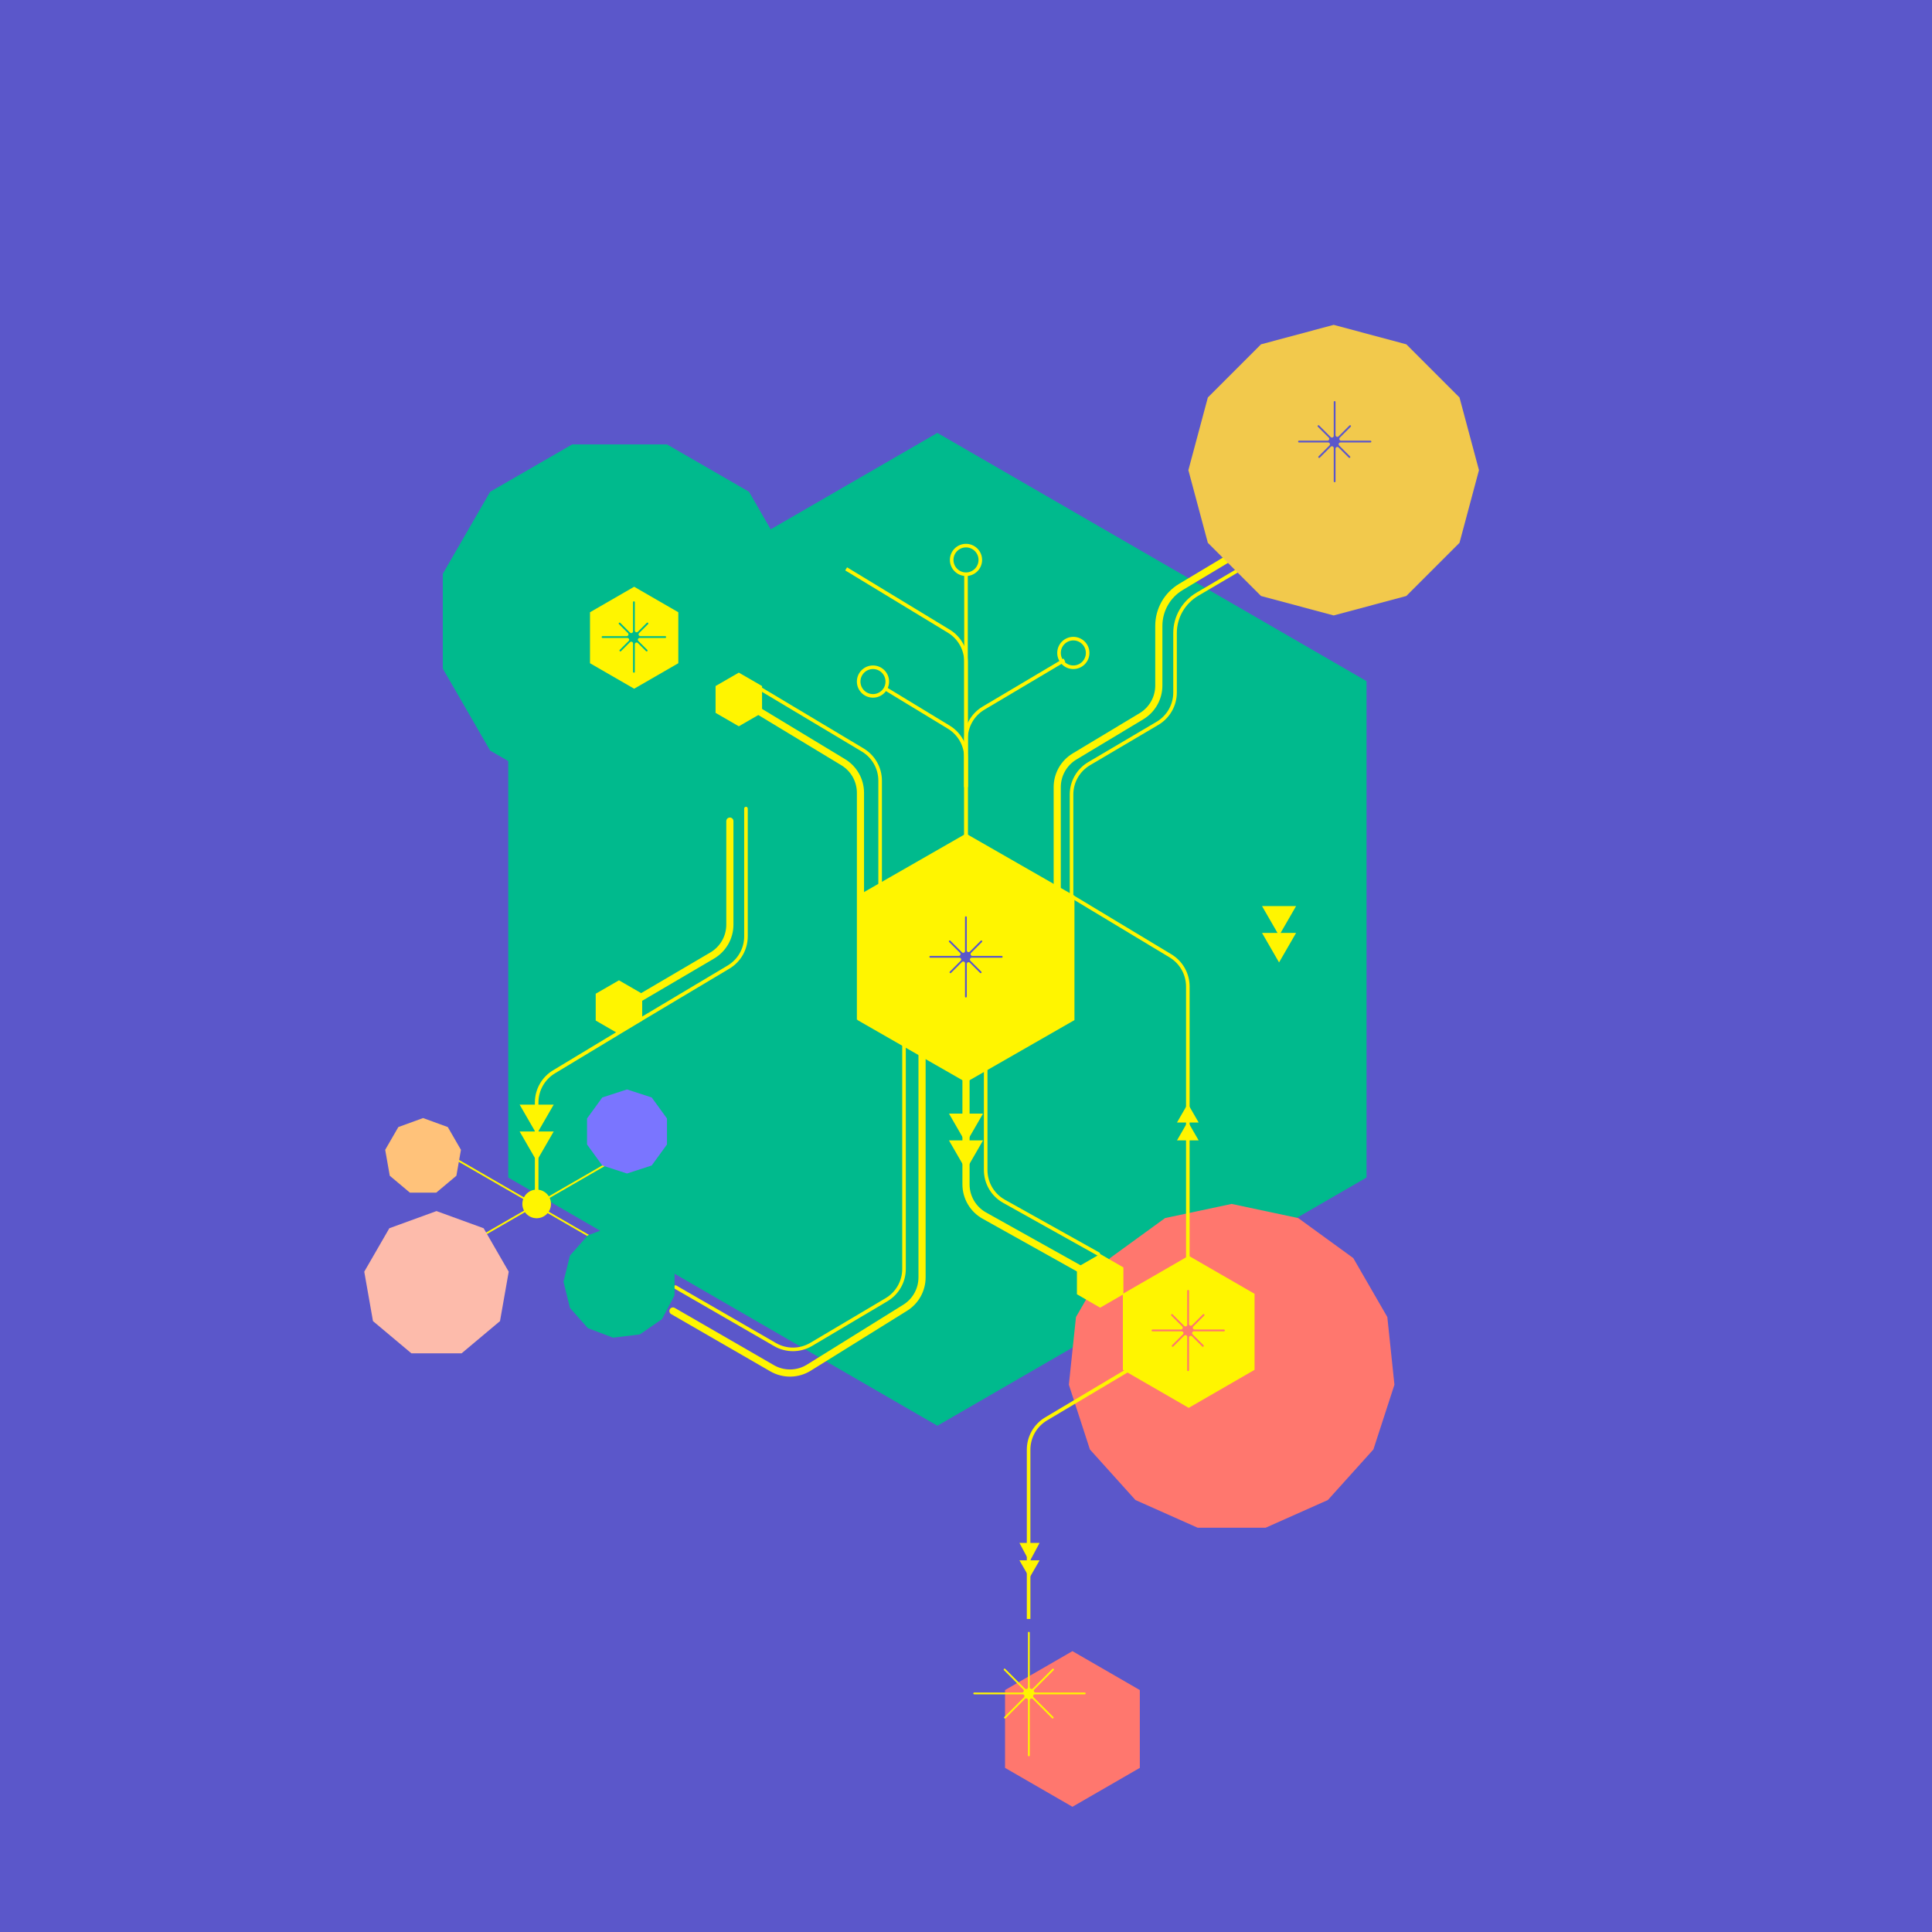 <svg width="1080" height="1080" viewBox="0 0 1080 1080" fill="none" xmlns="http://www.w3.org/2000/svg">
<rect width="1080" height="1080" fill="#5B57CA"/>
<g filter="url(#filter0_i)">
<path d="M540 258L779.889 396.75V674.25L540 813L300.111 674.25V396.75L540 258Z" fill="#00BA8D"/>
</g>
<path d="M349 563L398.132 534.132C404.245 530.539 408 523.979 408 516.888L408 459" stroke="#FFF500" stroke-width="4" stroke-linecap="round"/>
<path d="M358 570L407.251 540.602C413.297 536.993 417 530.471 417 523.429L417 452" stroke="#FFF500" stroke-width="2" stroke-linecap="round"/>
<g filter="url(#filter1_i)">
<path d="M540 454L611.014 494.75V576.25L540 617L468.986 576.25V494.75L540 454Z" fill="#00BA8D"/>
</g>
<g filter="url(#filter2_i)">
<path d="M282.005 282.902L327.871 256.42L380.834 256.42L426.7 282.902L453.182 328.768V381.731L426.7 427.597L380.834 454.079L327.871 454.079L282.005 427.597L255.523 381.731V328.768L282.005 282.902Z" fill="#00BA8D"/>
</g>
<path d="M540 466L600.622 500.75V570.25L540 605L479.378 570.25V500.75L540 466Z" fill="#FFF500"/>
<g filter="url(#filter3_i)">
<path d="M664.5 653L701.716 660.911L732.498 683.275L751.522 716.225L755.499 754.064L743.741 790.25L718.282 818.525L683.524 834.001H645.476L610.718 818.525L585.259 790.25L573.501 754.064L577.478 716.225L596.502 683.275L627.284 660.911L664.5 653Z" fill="#FF776E"/>
</g>
<path d="M664.5 702L701.306 723.25V765.75L664.5 787L627.694 765.75V723.25L664.5 702Z" fill="#FFF500"/>
<path d="M354.5 328L379.182 342.25V370.75L354.5 385L329.818 370.75V342.25L354.5 328Z" fill="#FFF500"/>
<path d="M413 376L425.99 383.5V398.5L413 406L400.01 398.5V383.5L413 376Z" fill="#FFF500"/>
<path d="M346 548L358.99 555.5V570.5L346 578L333.01 570.5V555.5L346 548Z" fill="#FFF500"/>
<path d="M615 701L627.99 708.5V723.5L615 731L602.01 723.5V708.5L615 701Z" fill="#FFF500"/>
<path d="M603 709L550.245 679.526C543.919 675.992 540 669.312 540 662.066V598" stroke="#FFF500" stroke-width="4" stroke-linecap="round"/>
<path d="M376.193 732.866L431.607 764.859C437.998 768.549 445.902 768.42 452.169 764.522L505.991 731.049C511.86 727.399 515.429 720.977 515.429 714.065L515.429 570.928" stroke="#FFF500" stroke-width="4" stroke-linecap="round"/>
<path d="M614 701L561.245 671.526C554.919 667.992 551 661.312 551 654.066V590" stroke="#FFF500" stroke-width="2" stroke-linecap="round"/>
<path d="M377.607 719.497L433.267 751.632C439.528 755.246 447.252 755.201 453.469 751.513L495.553 726.554C501.627 722.951 505.351 716.413 505.351 709.351L505.351 576.388" stroke="#FFF500" stroke-width="2" stroke-linecap="round"/>
<path d="M420 395L471.355 426.077C477.342 429.7 481 436.19 481 443.188L481 570" stroke="#FFF500" stroke-width="4"/>
<path d="M425 385L482.265 419.25C488.303 422.861 492 429.379 492 436.414L492 572" stroke="#FFF500" stroke-width="2"/>
<path d="M495 385L530.383 406.492C536.354 410.119 540 416.599 540 423.586L540 467" stroke="#FFF500" stroke-width="2"/>
<path d="M595 369L549.787 395.854C543.719 399.458 540 405.992 540 413.05L540 467" stroke="#FFF500" stroke-width="2"/>
<path d="M473 318L530.377 352.826C536.352 356.452 540 362.934 540 369.923L540 440" stroke="#FFF500" stroke-width="2"/>
<path d="M540 321L540 358.843L540 440" stroke="#FFF500" stroke-width="2"/>
<path d="M599 501L599 444.114C599 437.038 602.739 430.488 608.833 426.891L647.024 404.348C653.118 400.75 656.857 394.201 656.857 387.124L656.857 353.859C656.857 344.961 661.608 336.718 669.369 332.15L707 310" stroke="#FFF500" stroke-width="2" stroke-linecap="round"/>
<path d="M591 497L591 440.005C591 432.988 594.678 426.483 600.692 422.866L638.094 400.372C644.107 396.755 647.786 390.251 647.786 383.233L647.786 349.859C647.786 340.961 652.449 332.718 660.066 328.15L697 306" stroke="#FFF500" stroke-width="4" stroke-linecap="round"/>
<path d="M664 746L584.767 793.184C578.711 796.79 575 803.319 575 810.368L575 905" stroke="#FFF500" stroke-width="2"/>
<path fill-rule="evenodd" clip-rule="evenodd" d="M542.154 531.951C541.524 532.581 540.447 532.135 540.447 531.244V512.731C540.447 512.455 540.223 512.231 539.947 512.231C539.67 512.231 539.447 512.455 539.447 512.731V531.627C539.447 532.518 538.369 532.964 537.739 532.334L531.272 525.866C531.077 525.671 530.76 525.671 530.565 525.866C530.37 526.062 530.37 526.378 530.565 526.573L536.651 532.66C537.281 533.29 536.835 534.367 535.944 534.367H520.024C519.748 534.367 519.524 534.591 519.524 534.867C519.524 535.143 519.748 535.367 520.024 535.367H536.323C537.214 535.367 537.66 536.444 537.03 537.074L530.946 543.159C530.75 543.354 530.75 543.671 530.946 543.866C531.141 544.061 531.457 544.061 531.653 543.866L537.739 537.779C538.369 537.15 539.447 537.596 539.447 538.487V557.11C539.447 557.386 539.67 557.61 539.947 557.61C540.223 557.61 540.447 557.386 540.447 557.11V538.869C540.447 537.978 541.524 537.532 542.154 538.162L547.858 543.867C548.053 544.062 548.37 544.062 548.565 543.867C548.761 543.672 548.761 543.355 548.565 543.16L542.48 537.074C541.85 536.444 542.296 535.367 543.187 535.367H559.976C560.252 535.367 560.476 535.143 560.476 534.867C560.476 534.591 560.252 534.367 559.976 534.367H543.566C542.675 534.367 542.229 533.29 542.859 532.66L548.946 526.573C549.141 526.378 549.141 526.061 548.946 525.866C548.751 525.671 548.434 525.671 548.239 525.866L542.154 531.951Z" fill="#5B57CA"/>
<path fill-rule="evenodd" clip-rule="evenodd" d="M666.374 740.804C665.744 741.434 664.666 740.988 664.666 740.097V721.584C664.666 721.308 664.443 721.084 664.166 721.084C663.89 721.084 663.666 721.308 663.666 721.584V740.48C663.666 741.371 662.589 741.817 661.959 741.187L655.492 734.72C655.297 734.524 654.98 734.524 654.785 734.72C654.59 734.915 654.59 735.231 654.785 735.427L660.871 741.513C661.501 742.143 661.055 743.22 660.164 743.22H644.244C643.968 743.22 643.744 743.444 643.744 743.72C643.744 743.997 643.968 744.22 644.244 744.22H660.543C661.434 744.22 661.88 745.298 661.25 745.927L655.166 752.012C654.97 752.208 654.97 752.524 655.166 752.719C655.361 752.915 655.677 752.915 655.873 752.719L661.959 746.633C662.589 746.003 663.666 746.449 663.666 747.34V765.963C663.666 766.239 663.89 766.463 664.166 766.463C664.443 766.463 664.666 766.239 664.666 765.963V747.723C664.666 746.832 665.744 746.386 666.374 747.016L672.078 752.72C672.273 752.915 672.59 752.915 672.785 752.72C672.98 752.525 672.98 752.208 672.785 752.013L666.7 745.927C666.07 745.298 666.516 744.22 667.407 744.22H684.196C684.472 744.22 684.696 743.997 684.696 743.72C684.696 743.444 684.472 743.22 684.196 743.22H667.786C666.895 743.22 666.449 742.143 667.079 741.513L673.166 735.426C673.361 735.231 673.361 734.914 673.166 734.719C672.971 734.524 672.654 734.524 672.459 734.719L666.374 740.804Z" fill="#FF776E"/>
<path fill-rule="evenodd" clip-rule="evenodd" d="M298.326 673.634L240.914 706.781L241.414 707.647L299.326 674.211L359.606 709.014L360.106 708.148L300.326 673.634L357.522 640.612L357.022 639.746L299.326 673.056L243.998 641.112L243.498 641.978L298.326 673.634Z" fill="#FFF500"/>
<path d="M358 570L309.667 599.167C303.667 602.787 300 609.283 300 616.29L300 675" stroke="#FFF500" stroke-width="2" stroke-linecap="round"/>
<path d="M599 501L654.321 534.333C660.327 537.952 663.999 544.452 663.999 551.464L664 709" stroke="#FFF500" stroke-width="2" stroke-linecap="round"/>
<path fill-rule="evenodd" clip-rule="evenodd" d="M356.573 353.161C355.943 353.791 354.866 353.345 354.866 352.454V336.639C354.866 336.363 354.642 336.139 354.366 336.139C354.09 336.139 353.866 336.363 353.866 336.639V352.911C353.866 353.801 352.789 354.248 352.159 353.618L346.717 348.176C346.522 347.981 346.205 347.981 346.01 348.176C345.815 348.372 345.815 348.688 346.01 348.883L351.031 353.904C351.661 354.534 351.215 355.612 350.324 355.612H336.841C336.564 355.612 336.341 355.835 336.341 356.112C336.341 356.388 336.564 356.612 336.841 356.612H350.708C351.599 356.612 352.045 357.689 351.415 358.319L346.43 363.303C346.235 363.499 346.235 363.815 346.43 364.011C346.626 364.206 346.942 364.206 347.137 364.011L352.159 358.989C352.789 358.359 353.866 358.805 353.866 359.696V375.558C353.866 375.834 354.09 376.058 354.366 376.058C354.642 376.058 354.866 375.834 354.866 375.558V360.153C354.866 359.262 355.943 358.816 356.573 359.446L361.138 364.011C361.333 364.206 361.649 364.206 361.845 364.011C362.04 363.816 362.04 363.499 361.845 363.304L356.86 358.319C356.23 357.689 356.676 356.612 357.567 356.612H371.865C372.141 356.612 372.365 356.388 372.365 356.112C372.365 355.835 372.141 355.612 371.865 355.612H357.951C357.06 355.612 356.613 354.534 357.243 353.904L362.265 348.883C362.46 348.688 362.46 348.371 362.265 348.176C362.069 347.981 361.753 347.981 361.558 348.176L356.573 353.161Z" fill="#00BA8D"/>
<g filter="url(#filter4_i)">
<path d="M704.921 176.478L745.532 165.596L786.143 176.478L815.872 206.207L826.754 246.818L815.872 287.429L786.143 317.159L745.532 328.041L704.921 317.159L675.191 287.429L664.31 246.818L675.191 206.207L704.921 176.478Z" fill="#F2C94C"/>
</g>
<path d="M664 617L670.062 627.5H657.938L664 617Z" fill="#FFF500"/>
<path d="M575.5 882L569.871 872.25H581.129L575.5 882Z" fill="#FFF500"/>
<path d="M540 654L530.474 637.5L549.526 637.5L540 654Z" fill="#FFF500"/>
<path d="M300 649L290.474 632.5L309.526 632.5L300 649Z" fill="#FFF500"/>
<path d="M715 538L705.474 521.5L724.526 521.5L715 538Z" fill="#FFF500"/>
<path d="M664 627L670.062 637.5H657.938L664 627Z" fill="#FFF500"/>
<path d="M575.5 873L569.871 862.5H581.129L575.5 873Z" fill="#FFF500"/>
<path d="M540 639L530.474 622.5L549.526 622.5L540 639Z" fill="#FFF500"/>
<path d="M300 634L290.474 617.5L309.526 617.5L300 634Z" fill="#FFF500"/>
<path d="M715 523L705.474 506.5L724.526 506.5L715 523Z" fill="#FFF500"/>
<g filter="url(#filter5_i)">
<path d="M575.5 903L613.172 924.75V968.25L575.5 990L537.828 968.25V924.75L575.5 903Z" fill="#FF776E"/>
</g>
<path fill-rule="evenodd" clip-rule="evenodd" d="M572.936 949.702C573.566 949.072 574.643 949.518 574.643 950.409V981.273C574.643 981.549 574.867 981.773 575.143 981.773C575.419 981.773 575.643 981.549 575.643 981.273V950.462C575.643 949.571 576.72 949.125 577.35 949.755L588.106 960.512C588.302 960.707 588.618 960.707 588.813 960.512C589.009 960.316 589.009 960 588.813 959.805L577.85 948.841C577.22 948.211 577.666 947.134 578.557 947.134H606.388C606.664 947.134 606.888 946.91 606.888 946.634C606.888 946.358 606.664 946.134 606.388 946.134H578.918C578.027 946.134 577.581 945.057 578.211 944.427L589.02 933.618C589.215 933.422 589.215 933.106 589.02 932.911C588.825 932.715 588.508 932.715 588.313 932.911L577.35 943.874C576.72 944.504 575.643 944.058 575.643 943.167V912.692C575.643 912.416 575.419 912.192 575.143 912.192C574.867 912.192 574.643 912.416 574.643 912.692V943.22C574.643 944.111 573.566 944.557 572.936 943.927L561.92 932.911C561.725 932.716 561.408 932.716 561.213 932.911C561.018 933.106 561.018 933.423 561.213 933.618L572.022 944.427C572.652 945.057 572.206 946.134 571.315 946.134H544.595C544.319 946.134 544.095 946.358 544.095 946.634C544.095 946.91 544.319 947.134 544.595 947.134H571.675C572.566 947.134 573.012 948.211 572.382 948.841L561.419 959.804C561.224 959.999 561.224 960.316 561.419 960.511C561.615 960.707 561.931 960.707 562.127 960.511L572.936 949.702Z" fill="#FFF500"/>
<circle cx="488" cy="381" r="8" stroke="#FFF500" stroke-width="2"/>
<circle cx="540" cy="313" r="8" stroke="#FFF500" stroke-width="2"/>
<circle cx="600" cy="365" r="8" stroke="#FFF500" stroke-width="2"/>
<path fill-rule="evenodd" clip-rule="evenodd" d="M748.277 243.924C747.647 244.554 746.57 244.108 746.57 243.217V224.704C746.57 224.428 746.346 224.204 746.07 224.204C745.794 224.204 745.57 224.428 745.57 224.704V243.6C745.57 244.491 744.493 244.937 743.863 244.307L737.395 237.84C737.2 237.645 736.883 237.645 736.688 237.84C736.493 238.035 736.493 238.352 736.688 238.547L742.775 244.633C743.405 245.263 742.958 246.34 742.068 246.34H726.147C725.871 246.34 725.647 246.564 725.647 246.84C725.647 247.117 725.871 247.34 726.147 247.34H742.447C743.338 247.34 743.784 248.418 743.154 249.048L737.069 255.132C736.874 255.328 736.874 255.644 737.069 255.84C737.264 256.035 737.581 256.035 737.776 255.84L743.863 249.753C744.493 249.123 745.57 249.569 745.57 250.46V269.083C745.57 269.359 745.794 269.583 746.07 269.583C746.346 269.583 746.57 269.359 746.57 269.083V250.843C746.57 249.952 747.647 249.506 748.277 250.136L753.981 255.84C754.177 256.035 754.493 256.035 754.689 255.84C754.884 255.645 754.884 255.328 754.689 255.133L748.603 249.048C747.973 248.418 748.419 247.34 749.31 247.34H766.099C766.375 247.34 766.599 247.117 766.599 246.84C766.599 246.564 766.375 246.34 766.099 246.34H749.689C748.798 246.34 748.352 245.263 748.982 244.633L755.069 238.546C755.265 238.351 755.265 238.034 755.069 237.839C754.874 237.644 754.557 237.644 754.362 237.839L748.277 243.924Z" fill="#5B57CA"/>
<g filter="url(#filter6_i)">
<path d="M236 669L262.354 678.592L276.377 702.88L271.507 730.5L250.023 748.527H221.977L200.493 730.5L195.623 702.88L209.646 678.592L236 669Z" fill="#FDBBAB"/>
</g>
<g filter="url(#filter7_i)">
<path d="M335 712.5L338.608 697.861L348.606 686.576L362.703 681.23L377.67 683.047L390.078 691.612L397.085 704.962L397.085 720.038L390.078 733.388L377.67 741.953L362.703 743.77L348.606 738.424L338.608 727.139L335 712.5Z" fill="#00BA8D"/>
</g>
<g filter="url(#filter8_i)">
<path d="M244.5 621L258.32 626.03L265.673 638.767L263.12 653.25L251.853 662.703H237.147L225.88 653.25L223.327 638.767L230.68 626.03L244.5 621Z" fill="#FFC27A"/>
</g>
<circle cx="300" cy="673" r="8" fill="#FFF500"/>
<g filter="url(#filter9_i)">
<path d="M358.5 617L372.313 621.488L380.85 633.238V647.762L372.313 659.512L358.5 664L344.687 659.512L336.15 647.762V633.238L344.687 621.488L358.5 617Z" fill="#7A75FF"/>
</g>
<defs>
<filter id="filter0_i" x="284.111" y="242" width="495.778" height="571" filterUnits="userSpaceOnUse" color-interpolation-filters="sRGB">
<feFlood flood-opacity="0" result="BackgroundImageFix"/>
<feBlend mode="normal" in="SourceGraphic" in2="BackgroundImageFix" result="shape"/>
<feColorMatrix in="SourceAlpha" type="matrix" values="0 0 0 0 0 0 0 0 0 0 0 0 0 0 0 0 0 0 127 0" result="hardAlpha"/>
<feOffset dx="-16" dy="-16"/>
<feGaussianBlur stdDeviation="20"/>
<feComposite in2="hardAlpha" operator="arithmetic" k2="-1" k3="1"/>
<feColorMatrix type="matrix" values="0 0 0 0 1 0 0 0 0 0.96 0 0 0 0 0 0 0 0 1 0"/>
<feBlend mode="normal" in2="shape" result="effect1_innerShadow"/>
</filter>
<filter id="filter1_i" x="452.986" y="438" width="158.028" height="179" filterUnits="userSpaceOnUse" color-interpolation-filters="sRGB">
<feFlood flood-opacity="0" result="BackgroundImageFix"/>
<feBlend mode="normal" in="SourceGraphic" in2="BackgroundImageFix" result="shape"/>
<feColorMatrix in="SourceAlpha" type="matrix" values="0 0 0 0 0 0 0 0 0 0 0 0 0 0 0 0 0 0 127 0" result="hardAlpha"/>
<feOffset dx="-16" dy="-16"/>
<feGaussianBlur stdDeviation="20"/>
<feComposite in2="hardAlpha" operator="arithmetic" k2="-1" k3="1"/>
<feColorMatrix type="matrix" values="0 0 0 0 1 0 0 0 0 0.96 0 0 0 0 0 0 0 0 1 0"/>
<feBlend mode="normal" in2="shape" result="effect1_innerShadow"/>
</filter>
<filter id="filter2_i" x="247.523" y="248.42" width="205.658" height="205.658" filterUnits="userSpaceOnUse" color-interpolation-filters="sRGB">
<feFlood flood-opacity="0" result="BackgroundImageFix"/>
<feBlend mode="normal" in="SourceGraphic" in2="BackgroundImageFix" result="shape"/>
<feColorMatrix in="SourceAlpha" type="matrix" values="0 0 0 0 0 0 0 0 0 0 0 0 0 0 0 0 0 0 127 0" result="hardAlpha"/>
<feOffset dx="-8" dy="-8"/>
<feGaussianBlur stdDeviation="12"/>
<feComposite in2="hardAlpha" operator="arithmetic" k2="-1" k3="1"/>
<feColorMatrix type="matrix" values="0 0 0 0 0.477 0 0 0 0 0.458 0 0 0 0 1 0 0 0 1 0"/>
<feBlend mode="normal" in2="shape" result="effect1_innerShadow"/>
</filter>
<filter id="filter3_i" x="573.501" y="653" width="205.997" height="201.001" filterUnits="userSpaceOnUse" color-interpolation-filters="sRGB">
<feFlood flood-opacity="0" result="BackgroundImageFix"/>
<feBlend mode="normal" in="SourceGraphic" in2="BackgroundImageFix" result="shape"/>
<feColorMatrix in="SourceAlpha" type="matrix" values="0 0 0 0 0 0 0 0 0 0 0 0 0 0 0 0 0 0 127 0" result="hardAlpha"/>
<feOffset dx="24" dy="20"/>
<feGaussianBlur stdDeviation="14"/>
<feComposite in2="hardAlpha" operator="arithmetic" k2="-1" k3="1"/>
<feColorMatrix type="matrix" values="0 0 0 0 1 0 0 0 0 0.48 0 0 0 0 0 0 0 0 1 0"/>
<feBlend mode="normal" in2="shape" result="effect1_innerShadow"/>
</filter>
<filter id="filter4_i" x="664.31" y="165.596" width="162.444" height="178.444" filterUnits="userSpaceOnUse" color-interpolation-filters="sRGB">
<feFlood flood-opacity="0" result="BackgroundImageFix"/>
<feBlend mode="normal" in="SourceGraphic" in2="BackgroundImageFix" result="shape"/>
<feColorMatrix in="SourceAlpha" type="matrix" values="0 0 0 0 0 0 0 0 0 0 0 0 0 0 0 0 0 0 127 0" result="hardAlpha"/>
<feOffset dy="16"/>
<feGaussianBlur stdDeviation="8"/>
<feComposite in2="hardAlpha" operator="arithmetic" k2="-1" k3="1"/>
<feColorMatrix type="matrix" values="0 0 0 0 0.337 0 0 0 0 0.8 0 0 0 0 0.949 0 0 0 1 0"/>
<feBlend mode="normal" in2="shape" result="effect1_innerShadow"/>
</filter>
<filter id="filter5_i" x="537.828" y="903" width="99.344" height="107" filterUnits="userSpaceOnUse" color-interpolation-filters="sRGB">
<feFlood flood-opacity="0" result="BackgroundImageFix"/>
<feBlend mode="normal" in="SourceGraphic" in2="BackgroundImageFix" result="shape"/>
<feColorMatrix in="SourceAlpha" type="matrix" values="0 0 0 0 0 0 0 0 0 0 0 0 0 0 0 0 0 0 127 0" result="hardAlpha"/>
<feOffset dx="24" dy="20"/>
<feGaussianBlur stdDeviation="14"/>
<feComposite in2="hardAlpha" operator="arithmetic" k2="-1" k3="1"/>
<feColorMatrix type="matrix" values="0 0 0 0 1 0 0 0 0 0.48 0 0 0 0 0 0 0 0 1 0"/>
<feBlend mode="normal" in2="shape" result="effect1_innerShadow"/>
</filter>
<filter id="filter6_i" x="195.623" y="669" width="88.754" height="87.527" filterUnits="userSpaceOnUse" color-interpolation-filters="sRGB">
<feFlood flood-opacity="0" result="BackgroundImageFix"/>
<feBlend mode="normal" in="SourceGraphic" in2="BackgroundImageFix" result="shape"/>
<feColorMatrix in="SourceAlpha" type="matrix" values="0 0 0 0 0 0 0 0 0 0 0 0 0 0 0 0 0 0 127 0" result="hardAlpha"/>
<feOffset dx="8" dy="8"/>
<feGaussianBlur stdDeviation="4"/>
<feComposite in2="hardAlpha" operator="arithmetic" k2="-1" k3="1"/>
<feColorMatrix type="matrix" values="0 0 0 0 0.953 0 0 0 0 0.914 0 0 0 0 0 0 0 0 1 0"/>
<feBlend mode="normal" in2="shape" result="effect1_innerShadow"/>
</filter>
<filter id="filter7_i" x="315" y="681.23" width="82.085" height="66.541" filterUnits="userSpaceOnUse" color-interpolation-filters="sRGB">
<feFlood flood-opacity="0" result="BackgroundImageFix"/>
<feBlend mode="normal" in="SourceGraphic" in2="BackgroundImageFix" result="shape"/>
<feColorMatrix in="SourceAlpha" type="matrix" values="0 0 0 0 0 0 0 0 0 0 0 0 0 0 0 0 0 0 127 0" result="hardAlpha"/>
<feOffset dx="-20" dy="4"/>
<feGaussianBlur stdDeviation="10"/>
<feComposite in2="hardAlpha" operator="arithmetic" k2="-1" k3="1"/>
<feColorMatrix type="matrix" values="0 0 0 0 1 0 0 0 0 0.96 0 0 0 0 0 0 0 0 1 0"/>
<feBlend mode="normal" in2="shape" result="effect1_innerShadow"/>
</filter>
<filter id="filter8_i" x="216.327" y="621" width="49.347" height="45.703" filterUnits="userSpaceOnUse" color-interpolation-filters="sRGB">
<feFlood flood-opacity="0" result="BackgroundImageFix"/>
<feBlend mode="normal" in="SourceGraphic" in2="BackgroundImageFix" result="shape"/>
<feColorMatrix in="SourceAlpha" type="matrix" values="0 0 0 0 0 0 0 0 0 0 0 0 0 0 0 0 0 0 127 0" result="hardAlpha"/>
<feOffset dx="-8" dy="4"/>
<feGaussianBlur stdDeviation="3.5"/>
<feComposite in2="hardAlpha" operator="arithmetic" k2="-1" k3="1"/>
<feColorMatrix type="matrix" values="0 0 0 0 1 0 0 0 0 0.48 0 0 0 0 0 0 0 0 1 0"/>
<feBlend mode="normal" in2="shape" result="effect1_innerShadow"/>
</filter>
<filter id="filter9_i" x="328.15" y="609" width="52.7" height="55" filterUnits="userSpaceOnUse" color-interpolation-filters="sRGB">
<feFlood flood-opacity="0" result="BackgroundImageFix"/>
<feBlend mode="normal" in="SourceGraphic" in2="BackgroundImageFix" result="shape"/>
<feColorMatrix in="SourceAlpha" type="matrix" values="0 0 0 0 0 0 0 0 0 0 0 0 0 0 0 0 0 0 127 0" result="hardAlpha"/>
<feOffset dx="-8" dy="-8"/>
<feGaussianBlur stdDeviation="12"/>
<feComposite in2="hardAlpha" operator="arithmetic" k2="-1" k3="1"/>
<feColorMatrix type="matrix" values="0 0 0 0 1 0 0 0 0 0.48 0 0 0 0 0 0 0 0 1 0"/>
<feBlend mode="normal" in2="shape" result="effect1_innerShadow"/>
</filter>
</defs>
</svg>
